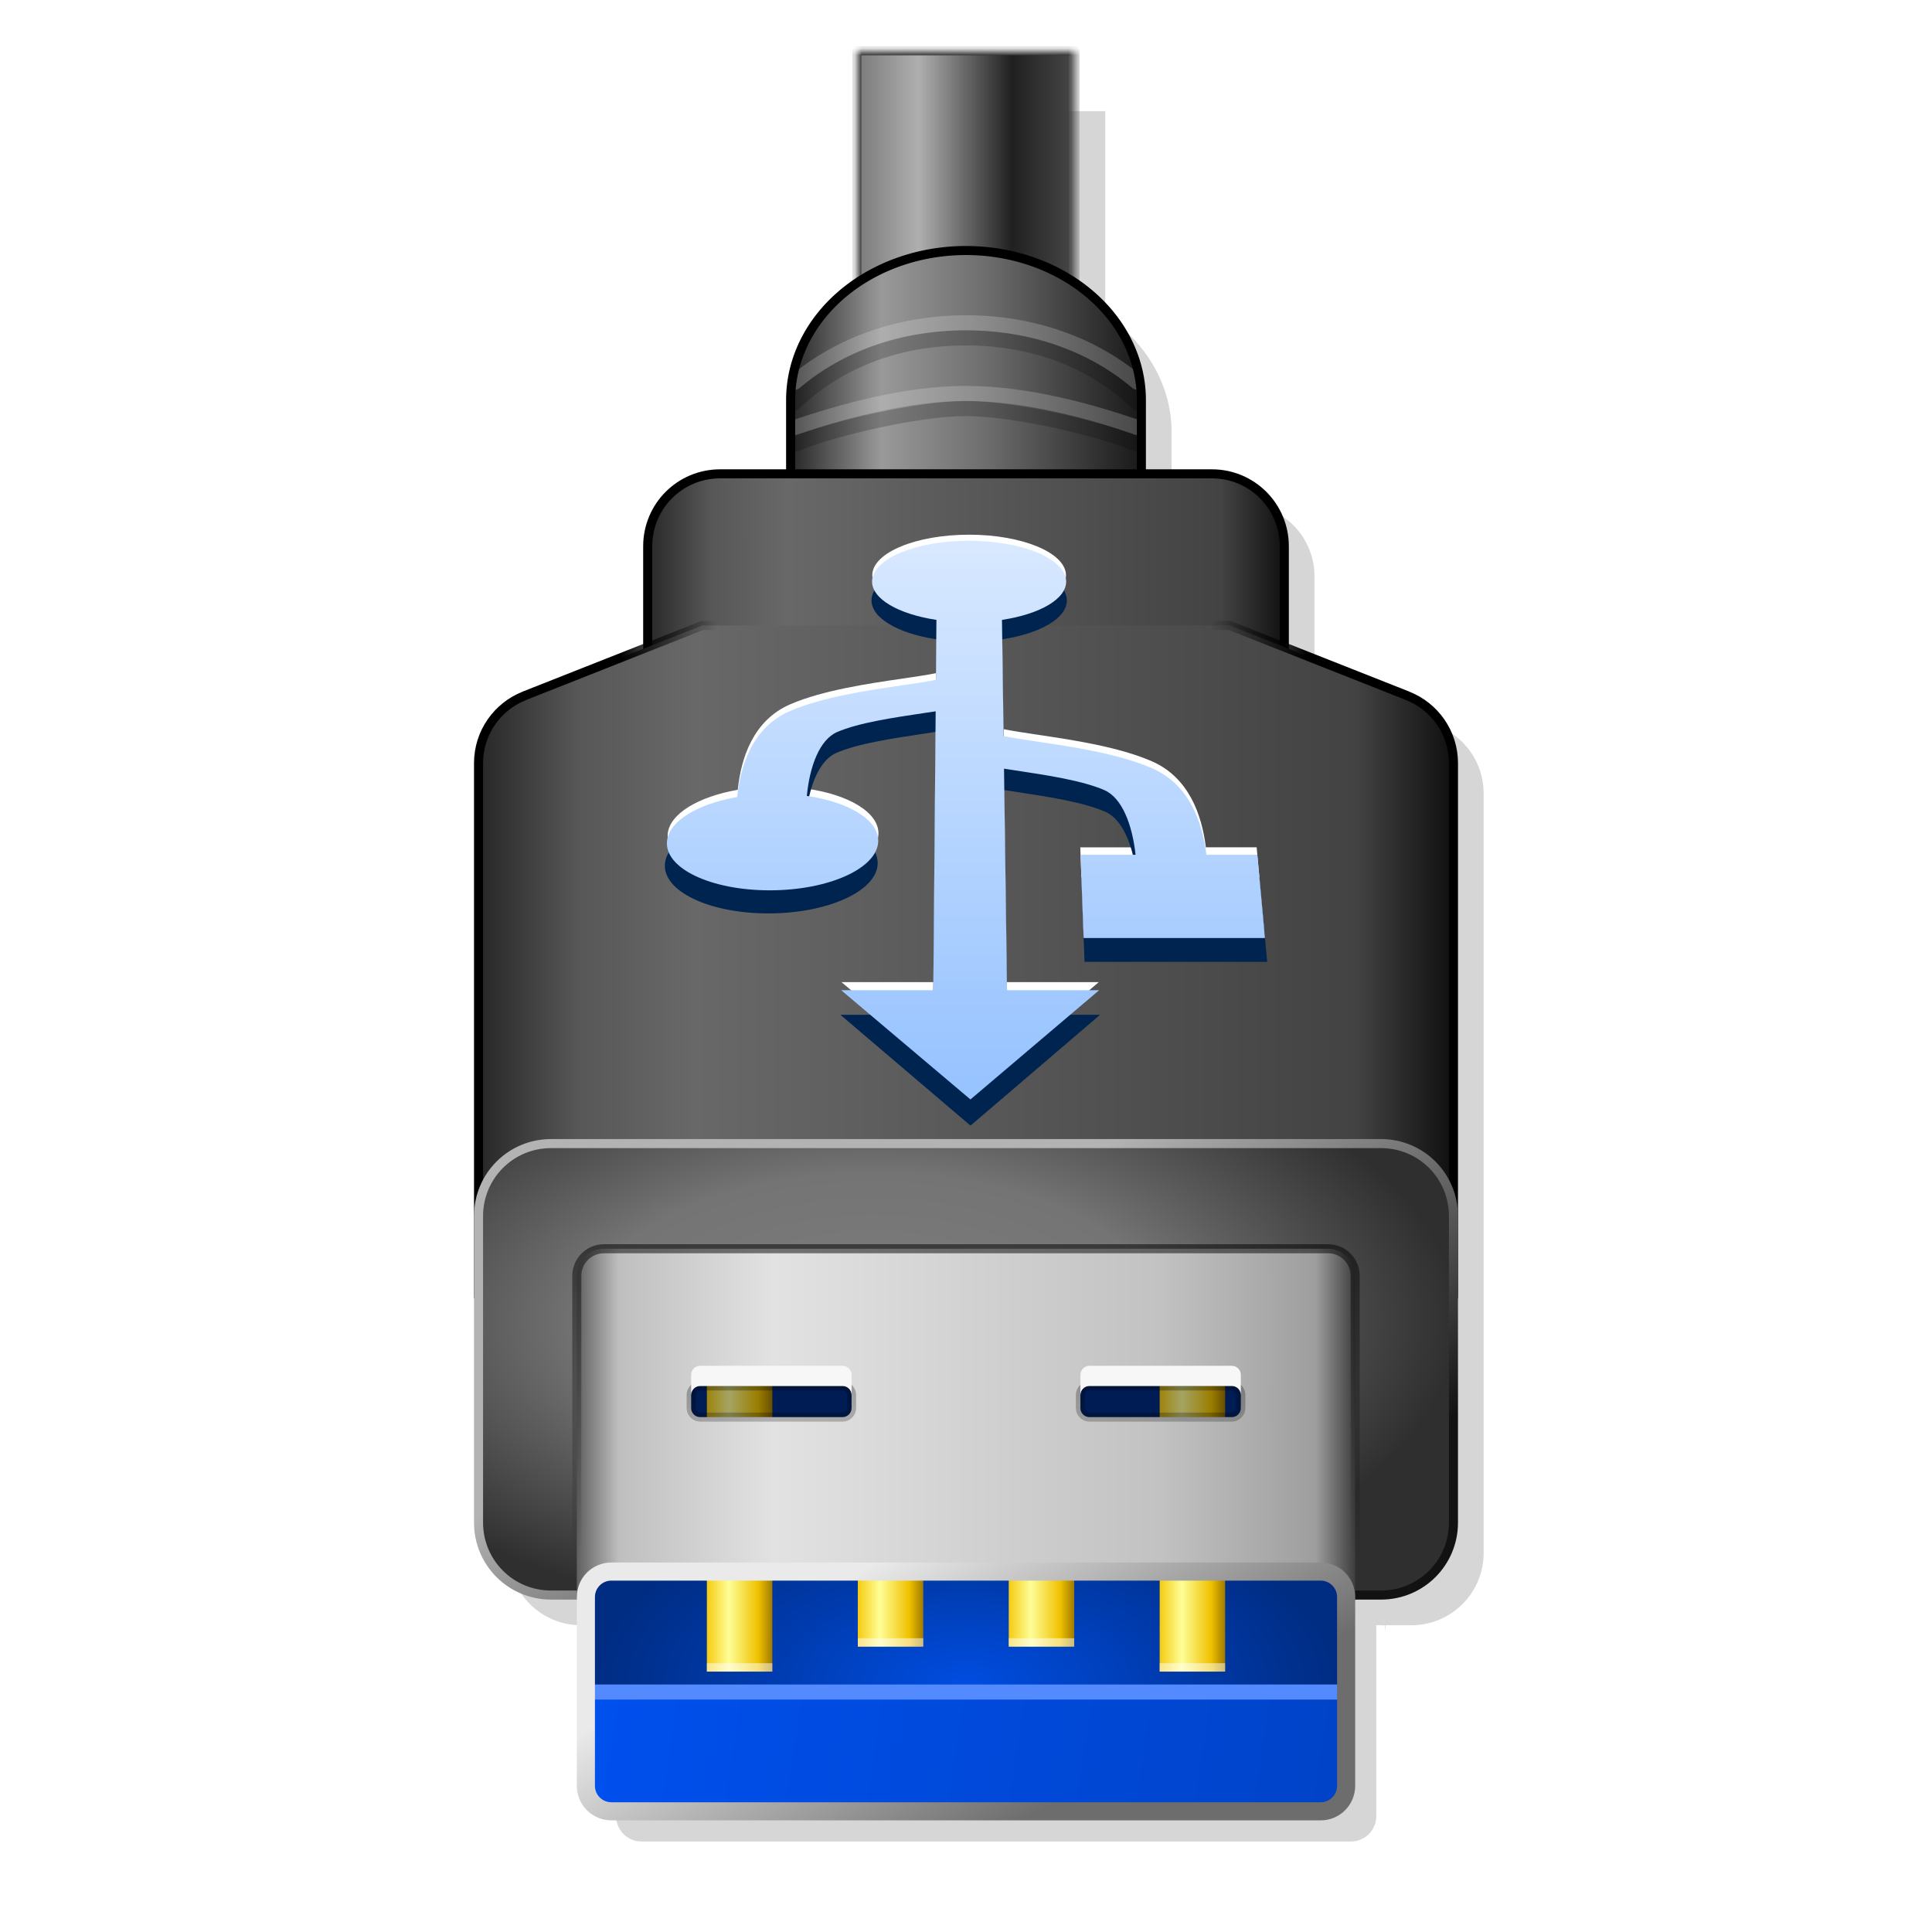 <svg height="256" width="256" xmlns="http://www.w3.org/2000/svg" xmlns:xlink="http://www.w3.org/1999/xlink">
  <defs>
    <linearGradient id="linearGradient12-1">
      <stop offset="0" stop-color="#252525"/>
      <stop offset=".105" stop-color="#575757"/>
      <stop offset=".223" stop-color="#686868"/>
      <stop offset=".896" stop-color="#434343"/>
      <stop offset="1" stop-color="#0d0d0d"/>
    </linearGradient>
    <linearGradient id="linearGradient121" gradientUnits="userSpaceOnUse" x1="111.689" x2="144.354" y1="42.352" y2="42.352">
      <stop offset="0" stop-color="#777"/>
      <stop offset=".29" stop-color="#afafaf"/>
      <stop offset=".704" stop-color="#202020"/>
      <stop offset="1" stop-color="#4a4a4a"/>
    </linearGradient>
    <linearGradient id="linearGradient2484" gradientTransform="matrix(.9 0 0 -.9 12.209 176.15)" gradientUnits="userSpaceOnUse" x1="129.32" x2="129.32" y1="36" y2="117.327">
      <stop offset="0" stop-color="#97c3ff"/>
      <stop offset="1" stop-color="#d9e9ff"/>
    </linearGradient>
    <mask id="mask1" maskUnits="userSpaceOnUse">
      <path d="m112.189 12.241h31.665v75.993h-31.665z" fill="url(#linearGradient3)" fill-rule="evenodd"/>
    </mask>
    <linearGradient id="linearGradient3" gradientUnits="userSpaceOnUse" x1="128.022" x2="128.022" y1="31.654" y2="11.741">
      <stop offset=".096" stop-color="#fff"/>
      <stop offset=".901"/>
    </linearGradient>
    <linearGradient id="linearGradient5" gradientUnits="userSpaceOnUse" x1="99.324" x2="106.552" y1="217.031" y2="217.031">
      <stop offset="0" stop-color="#f5cb11"/>
      <stop offset=".337" stop-color="#fefe98"/>
      <stop offset=".787" stop-color="#efc200"/>
      <stop offset="1" stop-color="#a17a00"/>
    </linearGradient>
    <linearGradient id="linearGradient9" gradientUnits="userSpaceOnUse" x1="104.762" x2="151.238" y1="66.178" y2="66.178">
      <stop offset="0" stop-color="#262626"/>
      <stop offset=".258" stop-color="#999"/>
      <stop offset=".555" stop-color="#6e6e6e"/>
      <stop offset="1" stop-color="#191919"/>
    </linearGradient>
    <linearGradient id="linearGradient15" gradientUnits="userSpaceOnUse" x1="76.43" x2="179.57" y1="188.543" y2="188.543">
      <stop offset="0" stop-color="#606060"/>
      <stop offset=".054" stop-color="#bfbfbf"/>
      <stop offset=".253" stop-color="#e2e2e2"/>
      <stop offset=".749" stop-color="#c2c2c2"/>
      <stop offset=".949" stop-color="#9e9e9e"/>
      <stop offset="1" stop-color="#3e3e3e"/>
    </linearGradient>
    <filter id="filter13" color-interpolation-filters="sRGB" height="1.061" width="1.109" x="-.054" y="-.031">
      <feGaussianBlur stdDeviation="2.932"/>
    </filter>
    <linearGradient id="linearGradient13" gradientUnits="userSpaceOnUse" x1="78.151" x2="177.849" y1="224.204" y2="239.445">
      <stop offset="0" stop-color="#0050ee"/>
      <stop offset="1" stop-color="#0043c8"/>
    </linearGradient>
    <linearGradient id="linearGradient21" gradientUnits="userSpaceOnUse" x1="116.014" x2="135.728" y1="207.039" y2="241.208">
      <stop offset="0" stop-color="#eaeaea"/>
      <stop offset="1" stop-color="#6d6d6d"/>
    </linearGradient>
    <radialGradient id="radialGradient23" cx="116.788" cy="170.263" gradientTransform="matrix(1.189 -.004 .002 .61 -23.59 71.688)" gradientUnits="userSpaceOnUse" r="65.191">
      <stop offset="0" stop-color="#7d7d7d"/>
      <stop offset=".493" stop-color="#747474"/>
      <stop offset="1" stop-color="#2f2f2f"/>
    </radialGradient>
    <linearGradient id="linearGradient26" gradientUnits="userSpaceOnUse" x1="128" x2="128" y1="165.465" y2="207.039">
      <stop offset="0" stop-opacity=".504"/>
      <stop offset="1" stop-opacity="0"/>
    </linearGradient>
    <linearGradient id="linearGradient29" gradientUnits="userSpaceOnUse" x1="124.327" x2="152.002" y1="164.865" y2="211.953">
      <stop offset="0" stop-color="#b3b3b3"/>
      <stop offset="1" stop-color="#121212"/>
    </linearGradient>
    <radialGradient id="radialGradient32" cx="128" cy="245.238" gradientTransform="matrix(1 0 0 .497 0 101.295)" gradientUnits="userSpaceOnUse" r="49.849">
      <stop offset="0" stop-color="#004de1"/>
      <stop offset="1" stop-color="#002c82"/>
    </radialGradient>
    <linearGradient id="linearGradient34" gradientUnits="userSpaceOnUse" x1="85.223" x2="170.777" xlink:href="#linearGradient12-1" y1="80.476" y2="80.476"/>
    <linearGradient id="linearGradient46" gradientUnits="userSpaceOnUse" x1="62.809" x2="193.191" xlink:href="#linearGradient12-1" y1="127.362" y2="127.362"/>
    <linearGradient id="linearGradient48" gradientUnits="userSpaceOnUse" x1="62.809" x2="193.191" y1="127.362" y2="127.362">
      <stop offset="0"/>
      <stop offset=".149"/>
      <stop offset=".248" stop-opacity="0"/>
      <stop offset=".748" stop-opacity="0"/>
      <stop offset=".846"/>
      <stop offset="1"/>
    </linearGradient>
  </defs>
  <path d="m117.545 14.729v26.975c-5.482 3.712-8.708 9.333-8.783 15.301v9.783h-9.34c-5.318 0-9.6 4.281-9.6 9.6v13.354l-16.342 6.457-.002.008c-3.559 1.402-6.07 4.859-6.07 8.928v70.709 29.912c0 5.318 4.283 9.6 9.602 9.6h3.42v.975c0-.335.042-.66.111-.975h1.117c-.007.09-.027.176-.027.268v25.006c0 1.873 1.508 3.381 3.381 3.381h93.977c1.873 0 3.381-1.508 3.381-3.381v-25.006c0-.092-.02-.178-.027-.268h1.117c.069.315.111.64.111.975v-.975h3.42c5.318 0 9.602-4.281 9.602-9.6v-40.621-60c0-4.069-2.511-7.526-6.07-8.928l-.002-.008-16.342-6.457v-13.353c0-5.318-4.281-9.6-9.6-9.6h-9.34v-9.783c-.075-5.968-3.302-11.589-8.783-15.301v-26.975z" fill-rule="evenodd" filter="url(#filter13)" opacity=".4"/>
  <path d="m112.189 12.241h31.665v78.622h-31.665z" style="fill-rule:evenodd;stroke:#343434;stroke-width:1.314;stroke-linecap:round;stroke-linejoin:round;mask:url(#mask1);fill:url(#linearGradient121)" transform="matrix(.913 0 0 .913 11.112 -4.448)"/>
  <path d="m128 33.195a23.238 19.811 0 0 0 -23.238 19.809v46.155h46.477v-46.155a23.238 19.811 0 0 0 -23.238-19.809z" fill="url(#linearGradient9)" fill-rule="evenodd"/>
  <path d="m150.666 50.633c-5.803-4.92-13.766-7.858-22.689-7.859-8.905.012-16.849 2.95-22.641 7.859" style="opacity:.2;fill:none;stroke:#fff;stroke-width:2;stroke-linecap:round;stroke-linejoin:round"/>
  <path d="m150.796 53.451c-5.68-5.44-13.461-8.676-22.82-8.678-9.333.002-17.095 3.222-22.773 8.635" style="opacity:.2;fill:none;stroke:#000;stroke-width:2;stroke-linecap:round;stroke-linejoin:round"/>
  <path d="m150.772 56.664c-6.116-2.116-14.632-4.529-22.797-4.53-8.154.006-16.392 2.414-22.766 4.53" style="opacity:.2;fill:none;stroke:#fff;stroke-width:2;stroke-linecap:round;stroke-linejoin:round"/>
  <path d="m150.677 58.841c-5.225-2.143-16.358-4.706-22.701-4.707-6.309.014-17.403 2.576-22.599 4.707" style="opacity:.2;fill:none;stroke:#000;stroke-width:2;stroke-linecap:round;stroke-linejoin:round"/>
  <path d="m128 33.195a23.238 19.811 0 0 0 -23.238 19.809v46.155h46.477v-46.155a23.238 19.811 0 0 0 -23.238-19.809z" fill="none" stroke="#000" stroke-linecap="round" stroke-linejoin="round" stroke-width="1.2"/>
  <path d="m95.423 62.786h65.155c5.318 0 9.6 4.282 9.6 9.6v25.779h-84.355v-25.779c0-5.318 4.282-9.6 9.6-9.6z" style="fill-rule:evenodd;stroke-width:1.2;stroke-linecap:round;stroke-linejoin:round;stroke:#000;fill:url(#linearGradient34)"/>
  <path d="m93.052 82.883-23.571 9.314-.002.009c-3.559 1.402-6.07 4.858-6.07 8.927v70.709h129.183v-70.709c0-4.069-2.511-7.525-6.07-8.927l-.002-.009-23.571-9.314h-33.295z" style="fill-rule:evenodd;stroke-width:1.2;stroke-linecap:round;stroke-linejoin:round;fill:url(#linearGradient46);stroke:url(#linearGradient48)"/>
  <path d="m73.009 151.533h109.982c5.318 0 9.6 4.282 9.6 9.6v40.621c0 5.318-4.282 9.6-9.6 9.6h-109.982c-5.318 0-9.6-4.282-9.6-9.6v-40.621c0-5.318 4.282-9.6 9.6-9.6z" style="fill-rule:evenodd;stroke-width:1.2;stroke-linecap:round;stroke-linejoin:round;fill:url(#radialGradient23);stroke:url(#linearGradient29)"/>
  <path d="m78.151 176.643h99.698v49.561h-99.698z" fill="url(#radialGradient32)" fill-rule="evenodd"/>
  <g id="g8" transform="matrix(1.2 0 0 1.2 -25.525 -45.473)">
    <path d="m99.324 185.587h7.228v36.887h-7.228z" fill="url(#linearGradient5)" fill-rule="evenodd" stroke-linecap="round" stroke-linejoin="round"/>
    <path d="m99.324 221.547h7.228v.927h-7.228z" fill="#fff" fill-opacity=".496" fill-rule="evenodd" stroke-linecap="round" stroke-linejoin="round"/>
  </g>
  <path d="m78.151 224.204h99.698v15.241h-99.698z" fill="url(#linearGradient13)" fill-rule="evenodd"/>
  <use transform="translate(20 -3.309)" xlink:href="#g8"/>
  <use transform="translate(40 -3.309)" xlink:href="#g8"/>
  <use transform="translate(60)" xlink:href="#g8"/>
  <path d="m167.52 123.257h-23.972l-.406-10.982h7.273c-.433-3.995-1.795-7.502-4.103-8.518-2.876-1.265-7.581-1.975-11.714-2.599-.526-.079-1.051-.159-1.574-.24l.396 29.221h12.175l-17.009 14.402-17.082-14.402h12.175l.311-36.788c-.512.078-1.027.155-1.544.231-4.056.602-8.669 1.285-11.485 2.505-2.303.997-3.626 4.488-4.001 8.426 5.535.797 9.512 3.159 9.439 5.984-.092 3.548-6.515 6.467-14.344 6.467-7.829 0-13.908-2.92-13.581-6.467.246-2.678 4.088-4.938 9.279-5.844.437-4.197 2.038-9.227 7.005-11.351 4.315-1.844 10.19-2.705 14.892-3.395 1.464-.215 3.337-.491 4.376-.708l.067-7.91c-5.029-.758-8.582-2.778-8.51-5.134.09-2.948 5.828-5.306 12.817-5.306 6.988 0 12.74 2.357 12.844 5.306.084 2.355-3.459 4.376-8.485 5.134l.207 15.323c1.058.225 2.969.512 4.459.734 4.793.715 10.782 1.61 15.188 3.522 4.928 2.14 6.64 7.127 7.169 11.406h6.728l1.009 10.982z" fill="#fff" stroke-width="1.8"/>
  <path d="m167.905 127.445h-24.202l-.414-11.191h7.341c-.439-4.07-1.816-7.642-4.145-8.677-2.903-1.289-7.651-2.012-11.822-2.646-.53-.08-1.06-.162-1.589-.244l.403 29.775h12.294l-17.174 14.689-17.249-14.689h12.294l.316-37.479c-.517.08-1.036.158-1.558.236-4.093.613-8.747 1.308-11.589 2.55-2.325 1.015-3.661 4.57-4.041 8.58 5.585.811 9.599 3.218 9.524 6.095-.094 3.614-6.578 6.589-14.482 6.589-7.903 0-14.037-2.975-13.704-6.589.251-2.728 4.13-5.03 9.37-5.952.443-4.274 2.062-9.396 7.075-11.557 4.355-1.877 10.281-2.753 15.026-3.456 1.477-.219 3.367-.5 4.415-.721l.068-8.05c-5.072-.771-8.655-2.827-8.582-5.223.091-2.999 5.878-5.396 12.927-5.396 7.047 0 12.848 2.397 12.954 5.396.085 2.396-3.487 4.452-8.557 5.223l.211 15.595c1.068.229 2.995.521 4.5.747 4.837.728 10.88 1.639 15.327 3.586 4.974 2.179 6.706 7.259 7.243 11.618h6.791l1.029 11.191z" fill="#002450" stroke-width="1.8"/>
  <path d="m167.616 124.296h-24.029l-.408-11.034h7.29c-.434-4.013-1.8-7.537-4.113-8.557-2.883-1.271-7.598-1.984-11.741-2.611-.527-.079-1.053-.16-1.578-.241l.397 29.358h12.204l-17.05 14.473-17.124-14.473h12.204l.312-36.959c-.513.079-1.03.156-1.548.232-4.065.604-8.688 1.291-11.511 2.516-2.309 1.002-3.635 4.508-4.011 8.464 5.547.8 9.534 3.174 9.46 6.012-.093 3.564-6.531 6.497-14.378 6.497-7.847 0-13.94-2.933-13.612-6.497.247-2.691 4.098-4.96 9.302-5.87.438-4.216 2.044-9.269 7.022-11.402 4.325-1.852 10.212-2.717 14.925-3.41 1.468-.216 3.344-.493 4.386-.711l.067-7.945c-5.04-.761-8.6-2.79-8.528-5.156.09-2.961 5.84-5.328 12.844-5.328 7.003 0 12.766 2.367 12.872 5.328.084 2.365-3.466 4.395-8.503 5.156l.208 15.39c1.061.226 2.975.514 4.47.737 4.804.718 10.806 1.617 15.223 3.538 4.939 2.15 6.656 7.16 7.187 11.459h6.744l1.014 11.034z" fill="url(#linearGradient2484)" stroke-width="1.8"/>
  <path d="m90.151 181.443h75.698v9.561h-75.698z" fill-opacity=".353" fill-rule="evenodd" stroke-linecap="round" stroke-linejoin="round" stroke-width="2.4"/>
  <path d="m80.03 165.465c-1.994 0-3.6 1.606-3.6 3.6v43.263c0-2.517 2.065-4.582 4.582-4.582h93.975c2.517 0 4.582 2.065 4.582 4.582v-43.263c0-1.994-1.606-3.6-3.6-3.6zm12.752 18.178h18.858c.651 0 1.176.514 1.198 1.16v1.772c0 .665-.535 1.2-1.2 1.2h-18.855c-.665 0-1.2-.535-1.2-1.2v-1.732c0-.665.535-1.2 1.2-1.2zm51.577 0h18.858c.665 0 1.2.535 1.2 1.2v1.732c0 .665-.535 1.2-1.2 1.2h-18.858c-.665 0-1.2-.535-1.2-1.2v-1.732c0-.665.535-1.2 1.2-1.2z" style="fill-rule:evenodd;stroke-width:1.2;stroke-linecap:round;stroke-linejoin:round;fill:url(#linearGradient15);stroke:url(#linearGradient26)"/>
  <path d="m144.36 180.976c-.665 0-1.2.535-1.2 1.2v2.667c0-.665.535-1.2 1.2-1.2h18.858c.665 0 1.2.535 1.2 1.2v-2.667c0-.665-.535-1.2-1.2-1.2z" fill="#f7f7f7" fill-rule="evenodd"/>
  <path d="m92.782 180.976c-.665 0-1.2.535-1.2 1.2v2.667c0-.665.535-1.2 1.2-1.2h18.858c.665 0 1.2.535 1.2 1.2v-2.667c0-.665-.535-1.2-1.2-1.2z" fill="#f7f7f7" fill-rule="evenodd"/>
  <path d="m78.151 224.204h99.698" fill="none" stroke="#538bff" stroke-width="2"/>
  <path d="m81.013 208.239h93.975c1.873 0 3.381 1.508 3.381 3.381v25.007c0 1.873-1.508 3.381-3.381 3.381h-93.975c-1.873 0-3.381-1.508-3.381-3.381v-25.007c0-1.873 1.508-3.381 3.381-3.381z" fill="none" stroke="url(#linearGradient21)" stroke-linecap="round" stroke-linejoin="round" stroke-width="2.4"/>
</svg>
